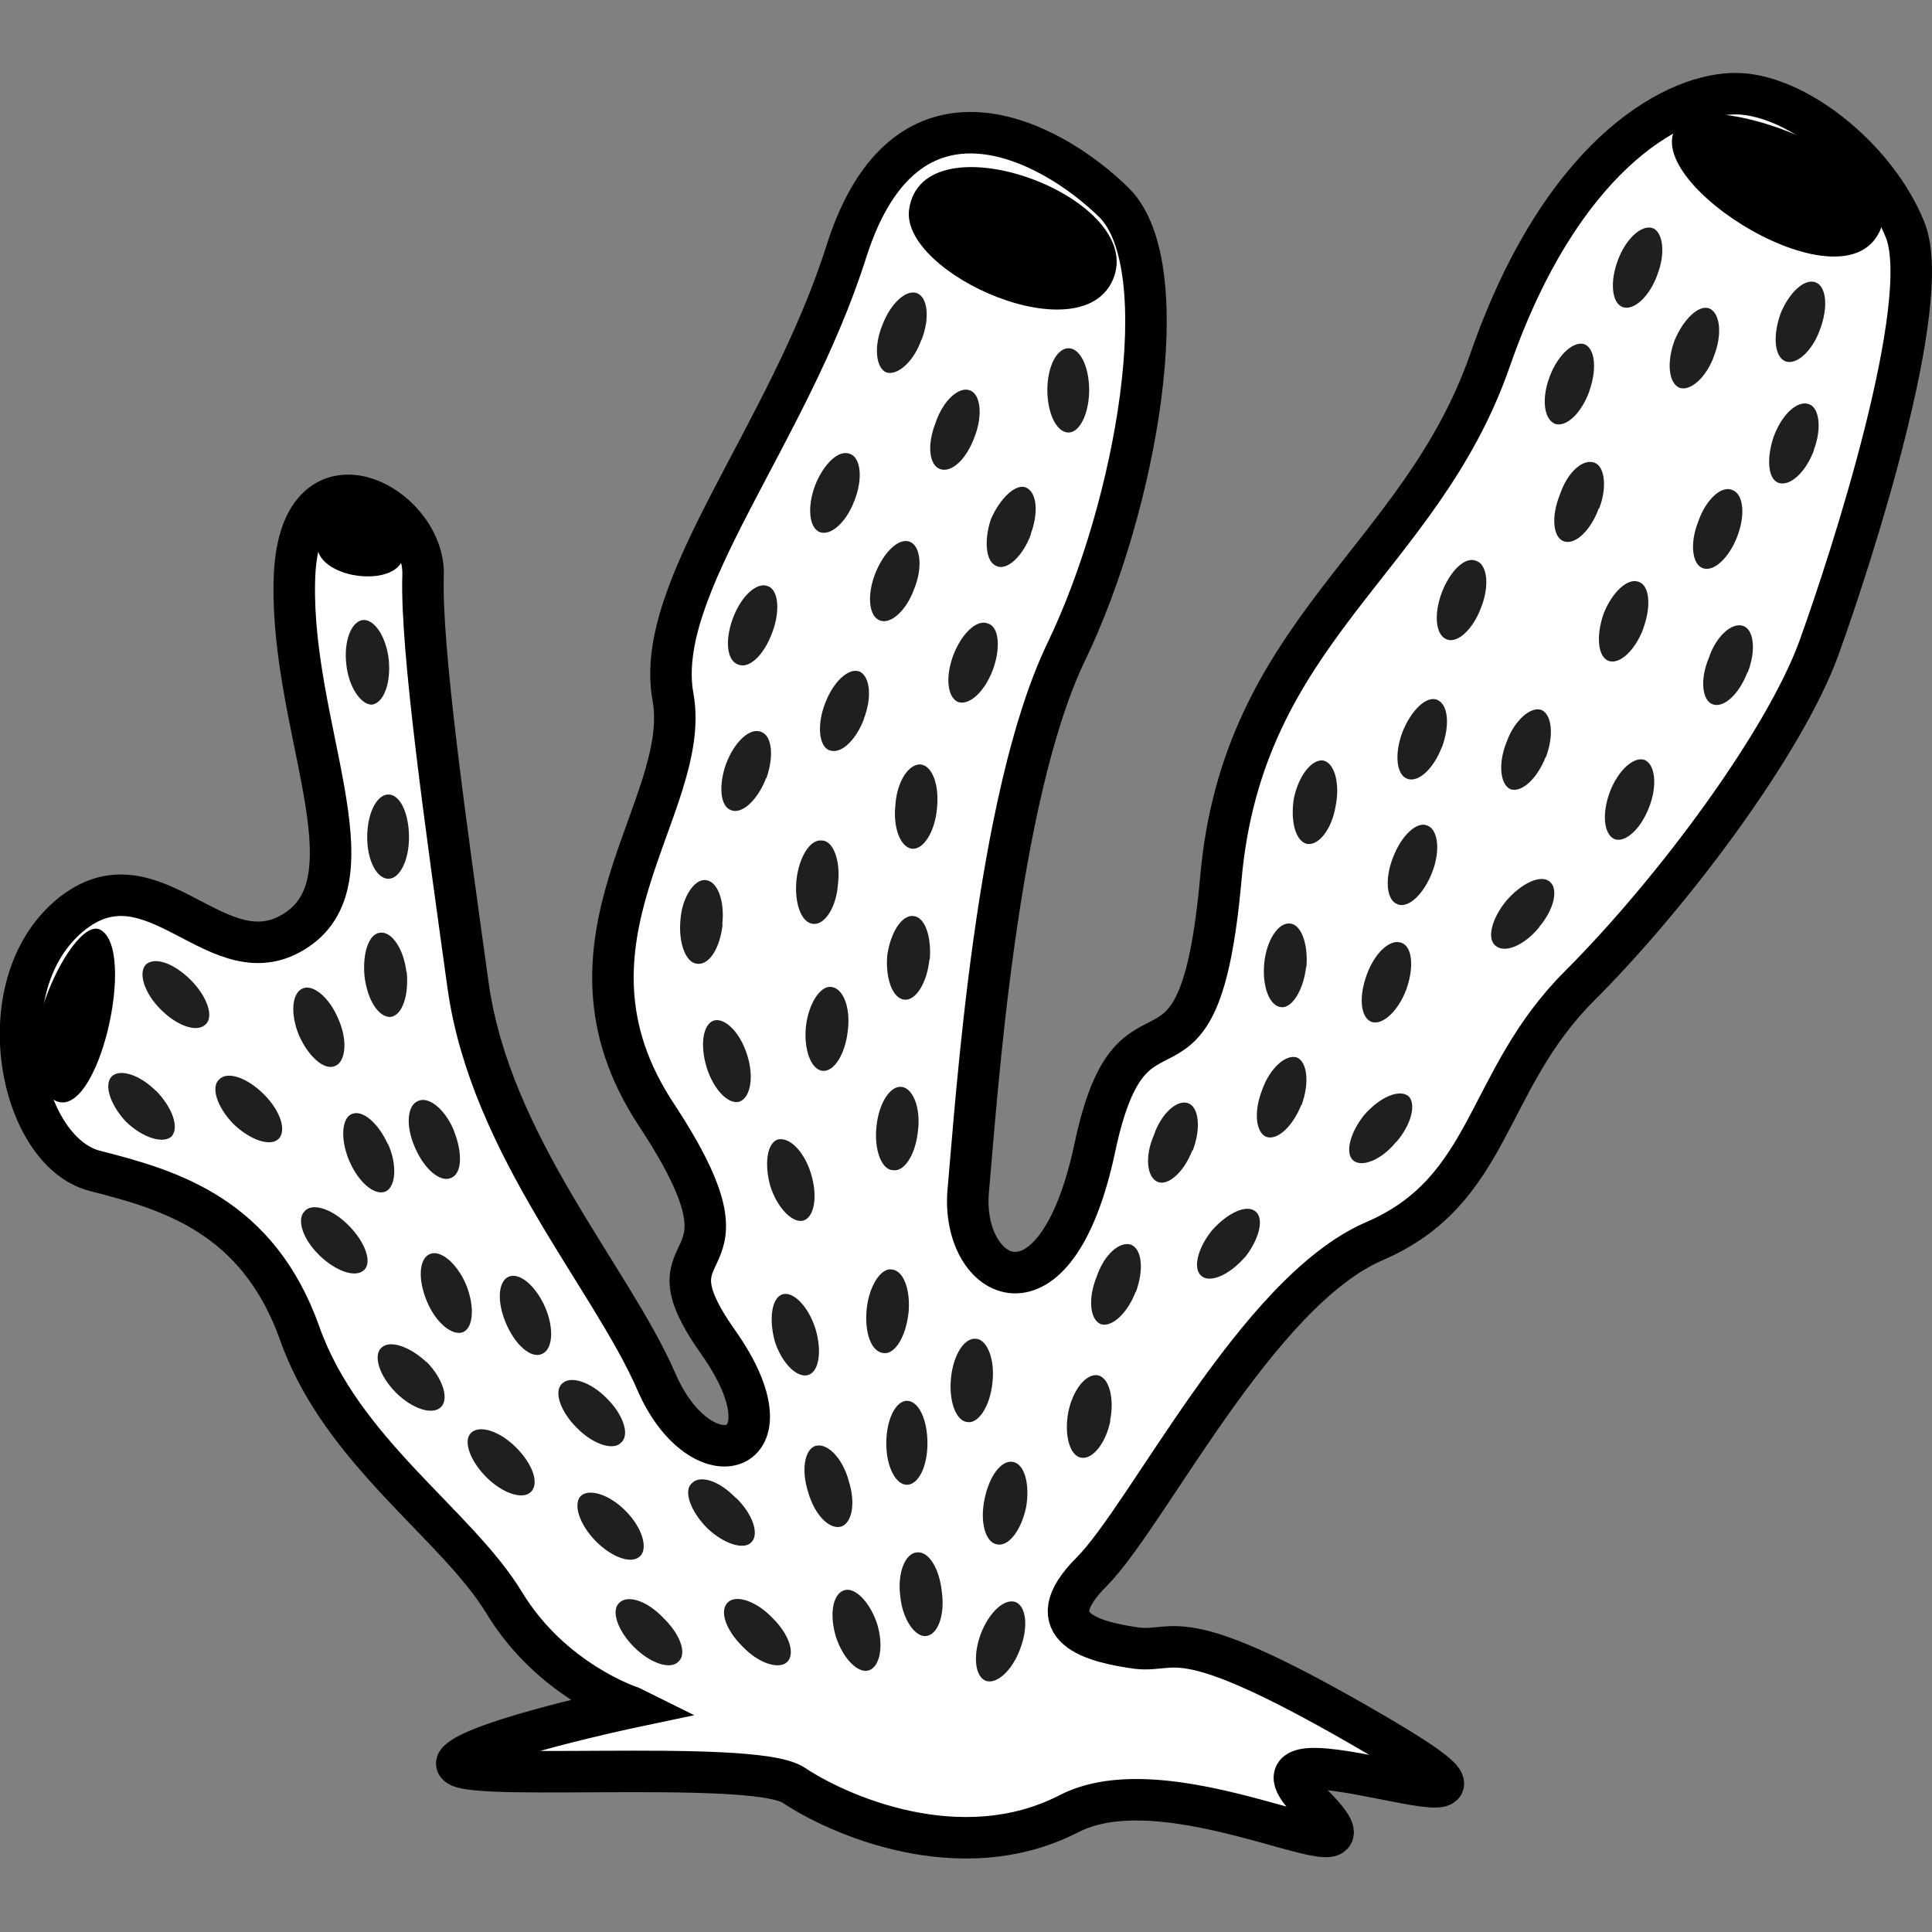 <?xml version="1.0" encoding="UTF-8" standalone="no"?>
<!-- Created with Inkscape (http://www.inkscape.org/) -->

<svg
   xmlns:dc="http://purl.org/dc/elements/1.1/"
   xmlns:cc="http://creativecommons.org/ns#"
   xmlns:rdf="http://www.w3.org/1999/02/22-rdf-syntax-ns#"
   xmlns:svg="http://www.w3.org/2000/svg"
   xmlns="http://www.w3.org/2000/svg"
   xmlns:sodipodi="http://sodipodi.sourceforge.net/DTD/sodipodi-0.dtd"
   xmlns:inkscape="http://www.inkscape.org/namespaces/inkscape"
   width="5.914mm"
   height="5.914mm"
   viewBox="0 0 5.914 5.914"
   version="1.1"
   id="svg13684"
   inkscape:version="0.92.2 (5c3e80d, 2017-08-06)"
   sodipodi:docname="10.2.25.svg">
  <rect x="0" y="0" width="5.914" height="5.914" fill="#808080" stroke="none"/>
  <defs
     id="defs13678" />
  <sodipodi:namedview
     id="base"
     pagecolor="#ffffff"
     bordercolor="#666666"
     borderopacity="1.0"
     inkscape:pageopacity="0.0"
     inkscape:pageshadow="2"
     inkscape:zoom="20.280437"
     inkscape:cx="20.183121"
     inkscape:cy="7.7437587"
     inkscape:document-units="mm"
     inkscape:current-layer="layer1"
     showgrid="false" />
  <g
     inkscape:label="Layer 1"
     inkscape:groupmode="layer"
     id="layer1"
     transform="translate(7.871,-145.653)">
    <g
       id="g13918"
       transform="translate(0,-0.224)">
      <path
         id="path12508"
         d="m -5.938,151.103 c 0,0 -0.464,0.098 -0.531,0.165 -0.072,0.072 0.901,-0.012 1.028,0.074 0.13,0.087 0.507,0.259 0.842,0.087 0.335,-0.174 1.031,0.258 0.739,-0.036 -0.291,-0.291 0.841,0.172 0.216,-0.197 -0.628,-0.369 -0.62,-0.258 -0.748,-0.274 -0.128,-0.018 -0.31,-0.061 -0.138,-0.233 0.172,-0.172 0.507,-0.859 0.867,-1.013 0.361,-0.156 0.335,-0.489 0.627,-0.781 0.292,-0.292 0.628,-0.748 0.732,-1.032 0.102,-0.282 0.351,-1.056 0.266,-1.279 -0.087,-0.223 -0.345,-0.429 -0.533,-0.42 -0.189,0.008 -0.524,0.197 -0.739,0.816 -0.215,0.617 -0.757,0.824 -0.824,1.587 -0.069,0.765 -0.267,0.259 -0.386,0.825 -0.121,0.568 -0.413,0.404 -0.387,0.128 0.025,-0.274 0.085,-1.202 0.3,-1.648 0.215,-0.446 0.343,-1.177 0.147,-1.374 -0.2,-0.197 -0.637,-0.422 -0.819,0.145 -0.179,0.568 -0.593,1.032 -0.532,1.367 0.061,0.335 -0.402,0.747 -0.051,1.279 0.351,0.533 -0.059,0.345 0.189,0.696 0.249,0.353 -0.052,0.438 -0.189,0.121 -0.138,-0.318 -0.507,-0.722 -0.576,-1.211 -0.068,-0.491 -0.145,-1.032 -0.138,-1.255 0.01,-0.222 -0.386,-0.429 -0.394,0.018 -0.01,0.446 0.249,0.903 0.008,1.065 -0.241,0.163 -0.438,-0.258 -0.696,-0.043 -0.256,0.215 -0.154,0.721 0.077,0.781 0.233,0.059 0.5,0.138 0.628,0.499 0.128,0.361 0.48,0.583 0.626,0.824 0.146,0.24 0.387,0.318 0.387,0.318 z"
         style="fill:#ffffff;fill-opacity:1;fill-rule:nonzero;stroke:#000000;stroke-width:0.127;stroke-linecap:butt;stroke-linejoin:miter;stroke-miterlimit:4;stroke-opacity:1"
         inkscape:connector-curvature="0" />
      <path
         id="path5885"
         d="M -5.938,151.103"
         style="fill:#ffffff;fill-opacity:1;fill-rule:nonzero;stroke:#000000;stroke-width:0.127;stroke-linecap:butt;stroke-linejoin:miter;stroke-miterlimit:4;stroke-opacity:1"
         inkscape:connector-curvature="0" />
      <path
         id="path5887"
         d="m -2.728,146.251 c -0.157,0.158 0.466,0.565 0.602,0.35 0.138,-0.214 -0.497,-0.455 -0.602,-0.35"
         style="fill:#000000;fill-opacity:1;fill-rule:nonzero;stroke:none;stroke-width:0.353"
         inkscape:connector-curvature="0" />
      <path
         id="path5889"
         d="m -5.088,146.517 c -0.03,0.198 0.542,0.453 0.628,0.205 0.084,-0.249 -0.586,-0.489 -0.628,-0.205"
         style="fill:#000000;fill-opacity:1;fill-rule:nonzero;stroke:none;stroke-width:0.353"
         inkscape:connector-curvature="0" />
      <path
         id="path5891"
         d="m -6.9,147.538 c -0.012,0.113 0.258,0.146 0.265,0.035 0.01,-0.112 -0.248,-0.197 -0.265,-0.035"
         style="fill:#000000;fill-opacity:1;fill-rule:nonzero;stroke:none;stroke-width:0.353"
         inkscape:connector-curvature="0" />
      <path
         id="path5893"
         d="m -7.7,149.247 c 0.13,0.059 0.249,-0.464 0.136,-0.524 -0.09,-0.048 -0.314,0.441 -0.136,0.524"
         style="fill:#000000;fill-opacity:1;fill-rule:nonzero;stroke:none;stroke-width:0.353"
         inkscape:connector-curvature="0" />
      <path
         id="path6027"
         d="m -5.507,150.829 c 0.051,0.05 0.072,0.11 0.045,0.136 -0.025,0.023 -0.087,0.004 -0.136,-0.048 -0.051,-0.05 -0.072,-0.109 -0.045,-0.135 0.025,-0.025 0.087,-0.004 0.136,0.047"
         style="fill:#211e1e;fill-opacity:1;fill-rule:nonzero;stroke:none;stroke-width:0.353"
         inkscape:connector-curvature="0" />
      <path
         id="path6029"
         d="m -5.956,150.502 c 0.051,0.051 0.069,0.114 0.045,0.138 -0.025,0.026 -0.085,0.006 -0.136,-0.045 -0.05,-0.051 -0.07,-0.112 -0.047,-0.138 0.025,-0.025 0.088,-0.006 0.138,0.045"
         style="fill:#211e1e;fill-opacity:1;fill-rule:nonzero;stroke:none;stroke-width:0.353"
         inkscape:connector-curvature="0" />
      <path
         id="path6031"
         d="m -6.014,150.157 c 0.051,0.05 0.072,0.113 0.044,0.136 -0.022,0.025 -0.084,0.007 -0.135,-0.045 -0.051,-0.05 -0.072,-0.113 -0.045,-0.136 0.025,-0.025 0.087,-0.005 0.136,0.045"
         style="fill:#211e1e;fill-opacity:1;fill-rule:nonzero;stroke:none;stroke-width:0.353"
         inkscape:connector-curvature="0" />
      <path
         id="path6033"
         d="m -5.841,150.829 c 0.052,0.05 0.074,0.11 0.047,0.134 -0.023,0.026 -0.085,0.007 -0.136,-0.044 -0.05,-0.05 -0.072,-0.112 -0.045,-0.136 0.026,-0.025 0.085,-0.006 0.135,0.047"
         style="fill:#211e1e;fill-opacity:1;fill-rule:nonzero;stroke:none;stroke-width:0.353"
         inkscape:connector-curvature="0" />
      <path
         id="path6035"
         d="m -6.565,150.046 c 0.05,0.051 0.069,0.113 0.044,0.138 -0.026,0.026 -0.088,0.006 -0.139,-0.045 -0.05,-0.051 -0.069,-0.112 -0.044,-0.136 0.026,-0.026 0.088,-0.004 0.139,0.044"
         style="fill:#211e1e;fill-opacity:1;fill-rule:nonzero;stroke:none;stroke-width:0.353"
         inkscape:connector-curvature="0" />
      <path
         id="path6037"
         d="m -6.291,150.308 c 0.05,0.05 0.072,0.11 0.045,0.136 -0.025,0.025 -0.087,0.004 -0.136,-0.045 -0.051,-0.051 -0.072,-0.112 -0.047,-0.136 0.026,-0.025 0.087,-0.006 0.138,0.045"
         style="fill:#211e1e;fill-opacity:1;fill-rule:nonzero;stroke:none;stroke-width:0.353"
         inkscape:connector-curvature="0" />
      <path
         id="path6039"
         d="m -5.619,150.461 c 0.052,0.05 0.074,0.113 0.047,0.138 -0.023,0.023 -0.084,0.004 -0.135,-0.045 -0.051,-0.052 -0.072,-0.113 -0.047,-0.136 0.026,-0.028 0.085,-0.008 0.135,0.044"
         style="fill:#211e1e;fill-opacity:1;fill-rule:nonzero;stroke:none;stroke-width:0.353"
         inkscape:connector-curvature="0" />
      <path
         id="path6041"
         d="m -6.626,148.852 c 0.007,0.073 -0.014,0.134 -0.05,0.138 -0.036,0.001 -0.07,-0.051 -0.079,-0.123 -0.007,-0.07 0.012,-0.132 0.048,-0.135 0.036,-0.004 0.072,0.051 0.08,0.12"
         style="fill:#211e1e;fill-opacity:1;fill-rule:nonzero;stroke:none;stroke-width:0.353"
         inkscape:connector-curvature="0" />
      <path
         id="path6043"
         d="m -4.988,150.75 c 0.01,0.07 -0.012,0.131 -0.048,0.135 -0.034,0.004 -0.072,-0.051 -0.079,-0.12 -0.01,-0.073 0.015,-0.134 0.051,-0.136 0.036,-0.004 0.069,0.05 0.076,0.121"
         style="fill:#211e1e;fill-opacity:1;fill-rule:nonzero;stroke:none;stroke-width:0.353"
         inkscape:connector-curvature="0" />
      <path
         id="path6045"
         d="m -6.681,147.896 c 0.007,0.072 -0.015,0.132 -0.051,0.138 -0.034,0.001 -0.072,-0.054 -0.079,-0.124 -0.008,-0.07 0.015,-0.13 0.05,-0.135 0.036,-0.004 0.072,0.051 0.08,0.121"
         style="fill:#211e1e;fill-opacity:1;fill-rule:nonzero;stroke:none;stroke-width:0.353"
         inkscape:connector-curvature="0" />
      <path
         id="path6047"
         d="m -6.683,149.379 c 0.029,0.066 0.023,0.13 -0.007,0.145 -0.034,0.015 -0.084,-0.028 -0.112,-0.094 -0.028,-0.066 -0.023,-0.131 0.008,-0.143 0.033,-0.014 0.081,0.028 0.11,0.092"
         style="fill:#211e1e;fill-opacity:1;fill-rule:nonzero;stroke:none;stroke-width:0.353"
         inkscape:connector-curvature="0" />
      <path
         id="path6049"
         d="m -6.481,149.34 c 0.026,0.066 0.025,0.13 -0.01,0.143 -0.032,0.014 -0.081,-0.026 -0.11,-0.094 -0.028,-0.063 -0.025,-0.128 0.01,-0.142 0.033,-0.015 0.083,0.026 0.11,0.092"
         style="fill:#211e1e;fill-opacity:1;fill-rule:nonzero;stroke:none;stroke-width:0.353"
         inkscape:connector-curvature="0" />
      <path
         id="path6051"
         d="m -6.202,149.879 c 0.028,0.066 0.023,0.13 -0.011,0.143 -0.033,0.014 -0.081,-0.028 -0.109,-0.094 -0.028,-0.065 -0.025,-0.128 0.008,-0.143 0.034,-0.014 0.083,0.028 0.112,0.094"
         style="fill:#211e1e;fill-opacity:1;fill-rule:nonzero;stroke:none;stroke-width:0.353"
         inkscape:connector-curvature="0" />
      <path
         id="path6053"
         d="m -6.444,149.81 c 0.026,0.065 0.023,0.131 -0.01,0.145 -0.033,0.012 -0.083,-0.029 -0.11,-0.094 -0.028,-0.066 -0.025,-0.13 0.008,-0.145 0.033,-0.015 0.084,0.028 0.112,0.094"
         style="fill:#211e1e;fill-opacity:1;fill-rule:nonzero;stroke:none;stroke-width:0.353"
         inkscape:connector-curvature="0" />
      <path
         id="path6055"
         d="m -6.835,148.997 c 0.029,0.065 0.022,0.13 -0.01,0.143 -0.033,0.015 -0.081,-0.028 -0.11,-0.092 -0.028,-0.066 -0.023,-0.131 0.01,-0.145 0.032,-0.015 0.083,0.028 0.11,0.094"
         style="fill:#211e1e;fill-opacity:1;fill-rule:nonzero;stroke:none;stroke-width:0.353"
         inkscape:connector-curvature="0" />
      <path
         id="path6057"
         d="m -7.287,148.877 c 0.05,0.05 0.072,0.113 0.045,0.136 -0.026,0.026 -0.087,0.004 -0.136,-0.045 -0.052,-0.051 -0.07,-0.113 -0.047,-0.138 0.028,-0.026 0.087,-0.004 0.138,0.047"
         style="fill:#211e1e;fill-opacity:1;fill-rule:nonzero;stroke:none;stroke-width:0.353"
         inkscape:connector-curvature="0" />
      <path
         id="path6059"
         d="m -7.063,149.227 c 0.05,0.05 0.07,0.11 0.045,0.136 -0.025,0.025 -0.087,0.004 -0.138,-0.045 -0.05,-0.051 -0.07,-0.112 -0.045,-0.136 0.026,-0.028 0.087,-0.006 0.138,0.045"
         style="fill:#211e1e;fill-opacity:1;fill-rule:nonzero;stroke:none;stroke-width:0.353"
         inkscape:connector-curvature="0" />
      <path
         id="path6061"
         d="m -6.804,149.628 c 0.05,0.05 0.073,0.112 0.048,0.136 -0.025,0.026 -0.087,0.005 -0.138,-0.045 -0.051,-0.05 -0.07,-0.11 -0.044,-0.135 0.023,-0.026 0.084,-0.007 0.134,0.044"
         style="fill:#211e1e;fill-opacity:1;fill-rule:nonzero;stroke:none;stroke-width:0.353"
         inkscape:connector-curvature="0" />
      <path
         id="path6063"
         d="m -7.394,149.215 c 0.052,0.054 0.072,0.114 0.048,0.141 -0.026,0.023 -0.088,0.004 -0.139,-0.045 -0.048,-0.051 -0.069,-0.113 -0.044,-0.139 0.026,-0.025 0.087,-0.004 0.135,0.044"
         style="fill:#211e1e;fill-opacity:1;fill-rule:nonzero;stroke:none;stroke-width:0.353"
         inkscape:connector-curvature="0" />
      <path
         id="path6065"
         d="m -5.032,150.295 c 0,0.072 -0.028,0.127 -0.063,0.127 -0.034,0 -0.063,-0.055 -0.063,-0.127 0,-0.073 0.029,-0.13 0.063,-0.13 0.036,0 0.063,0.057 0.063,0.13"
         style="fill:#211e1e;fill-opacity:1;fill-rule:nonzero;stroke:none;stroke-width:0.353"
         inkscape:connector-curvature="0" />
      <path
         id="path6067"
         d="m -6.619,148.44 c 0,0.07 -0.028,0.127 -0.063,0.127 -0.036,0 -0.065,-0.057 -0.065,-0.127 0,-0.073 0.029,-0.131 0.065,-0.131 0.036,0 0.063,0.058 0.063,0.131"
         style="fill:#211e1e;fill-opacity:1;fill-rule:nonzero;stroke:none;stroke-width:0.353"
         inkscape:connector-curvature="0" />
      <path
         id="path6069"
         d="m -5.051,146.918 c -0.023,0.066 -0.073,0.11 -0.107,0.099 -0.032,-0.014 -0.039,-0.079 -0.012,-0.145 0.025,-0.066 0.072,-0.109 0.105,-0.098 0.034,0.012 0.041,0.077 0.015,0.143"
         style="fill:#211e1e;fill-opacity:1;fill-rule:nonzero;stroke:none;stroke-width:0.353"
         inkscape:connector-curvature="0" />
      <path
         id="path6071"
         d="m -2.3,146.886 c -0.023,0.065 -0.072,0.11 -0.106,0.097 -0.033,-0.014 -0.039,-0.076 -0.015,-0.145 0.026,-0.065 0.073,-0.109 0.107,-0.097 0.034,0.012 0.04,0.077 0.014,0.145"
         style="fill:#211e1e;fill-opacity:1;fill-rule:nonzero;stroke:none;stroke-width:0.353"
         inkscape:connector-curvature="0" />
      <path
         id="path6073"
         d="m -2.798,146.719 c -0.025,0.068 -0.073,0.11 -0.106,0.098 -0.033,-0.012 -0.04,-0.077 -0.014,-0.145 0.025,-0.066 0.072,-0.107 0.105,-0.097 0.033,0.011 0.041,0.079 0.015,0.143"
         style="fill:#211e1e;fill-opacity:1;fill-rule:nonzero;stroke:none;stroke-width:0.353"
         inkscape:connector-curvature="0" />
      <path
         id="path6075"
         d="m -3.006,147.075 c -0.025,0.069 -0.073,0.112 -0.106,0.099 -0.033,-0.015 -0.041,-0.077 -0.015,-0.145 0.025,-0.066 0.073,-0.11 0.107,-0.098 0.033,0.015 0.037,0.079 0.014,0.143"
         style="fill:#211e1e;fill-opacity:1;fill-rule:nonzero;stroke:none;stroke-width:0.353"
         inkscape:connector-curvature="0" />
      <path
         id="path6077"
         d="m -2.624,146.966 c -0.023,0.065 -0.072,0.11 -0.106,0.098 -0.033,-0.014 -0.04,-0.077 -0.015,-0.145 0.026,-0.063 0.073,-0.11 0.106,-0.098 0.033,0.014 0.041,0.077 0.015,0.145"
         style="fill:#211e1e;fill-opacity:1;fill-rule:nonzero;stroke:none;stroke-width:0.353"
         inkscape:connector-curvature="0" />
      <path
         id="path6079"
         d="m -2.318,147.254 c -0.025,0.069 -0.074,0.113 -0.109,0.101 -0.033,-0.012 -0.037,-0.077 -0.014,-0.143 0.026,-0.069 0.073,-0.11 0.107,-0.098 0.033,0.011 0.04,0.076 0.015,0.141"
         style="fill:#211e1e;fill-opacity:1;fill-rule:nonzero;stroke:none;stroke-width:0.353"
         inkscape:connector-curvature="0" />
      <path
         id="path6081"
         d="m -2.977,147.433 c -0.025,0.069 -0.073,0.113 -0.107,0.101 -0.034,-0.012 -0.039,-0.077 -0.012,-0.143 0.023,-0.069 0.07,-0.11 0.105,-0.098 0.033,0.011 0.04,0.077 0.015,0.141"
         style="fill:#211e1e;fill-opacity:1;fill-rule:nonzero;stroke:none;stroke-width:0.353"
         inkscape:connector-curvature="0" />
      <path
         id="path6083"
         d="m -2.553,147.519 c -0.026,0.068 -0.074,0.11 -0.106,0.097 -0.032,-0.011 -0.04,-0.076 -0.014,-0.141 0.023,-0.069 0.072,-0.113 0.105,-0.098 0.033,0.012 0.041,0.074 0.015,0.142"
         style="fill:#211e1e;fill-opacity:1;fill-rule:nonzero;stroke:none;stroke-width:0.353"
         inkscape:connector-curvature="0" />
      <path
         id="path6085"
         d="m -3.457,148.163 c -0.026,0.068 -0.072,0.11 -0.106,0.098 -0.034,-0.012 -0.04,-0.077 -0.015,-0.143 0.026,-0.066 0.073,-0.112 0.106,-0.099 0.034,0.014 0.04,0.077 0.015,0.145"
         style="fill:#211e1e;fill-opacity:1;fill-rule:nonzero;stroke:none;stroke-width:0.353"
         inkscape:connector-curvature="0" />
      <path
         id="path6087"
         d="m -3.337,147.736 c -0.025,0.068 -0.073,0.112 -0.106,0.098 -0.034,-0.014 -0.039,-0.077 -0.015,-0.142 0.026,-0.069 0.073,-0.113 0.106,-0.098 0.034,0.011 0.041,0.076 0.015,0.142"
         style="fill:#211e1e;fill-opacity:1;fill-rule:nonzero;stroke:none;stroke-width:0.353"
         inkscape:connector-curvature="0" />
      <path
         id="path6089"
         d="m -4.395,149.832 c -0.025,0.065 -0.073,0.11 -0.107,0.098 -0.033,-0.014 -0.039,-0.079 -0.012,-0.145 0.023,-0.068 0.07,-0.109 0.105,-0.098 0.034,0.014 0.04,0.077 0.015,0.145"
         style="fill:#211e1e;fill-opacity:1;fill-rule:nonzero;stroke:none;stroke-width:0.353"
         inkscape:connector-curvature="0" />
      <path
         id="path6091"
         d="m -2.823,148.348 c -0.025,0.066 -0.072,0.109 -0.105,0.098 -0.034,-0.014 -0.04,-0.079 -0.015,-0.145 0.025,-0.066 0.073,-0.109 0.106,-0.098 0.033,0.014 0.04,0.079 0.014,0.145"
         style="fill:#211e1e;fill-opacity:1;fill-rule:nonzero;stroke:none;stroke-width:0.353"
         inkscape:connector-curvature="0" />
      <path
         id="path6093"
         d="m -4.221,149.398 c -0.025,0.065 -0.073,0.11 -0.106,0.097 -0.034,-0.014 -0.04,-0.079 -0.012,-0.143 0.023,-0.068 0.072,-0.11 0.105,-0.098 0.033,0.012 0.04,0.077 0.014,0.145"
         style="fill:#211e1e;fill-opacity:1;fill-rule:nonzero;stroke:none;stroke-width:0.353"
         inkscape:connector-curvature="0" />
      <path
         id="path6095"
         d="m -3.567,148.908 c -0.025,0.065 -0.073,0.109 -0.106,0.097 -0.034,-0.014 -0.039,-0.077 -0.014,-0.145 0.025,-0.068 0.072,-0.11 0.106,-0.097 0.034,0.012 0.039,0.077 0.014,0.145"
         style="fill:#211e1e;fill-opacity:1;fill-rule:nonzero;stroke:none;stroke-width:0.353"
         inkscape:connector-curvature="0" />
      <path
         id="path6097"
         d="m -3.159,148.715 c -0.047,0.057 -0.106,0.081 -0.134,0.057 -0.028,-0.022 -0.011,-0.085 0.034,-0.139 0.047,-0.054 0.106,-0.08 0.132,-0.057 0.028,0.023 0.012,0.087 -0.033,0.139"
         style="fill:#211e1e;fill-opacity:1;fill-rule:nonzero;stroke:none;stroke-width:0.353"
         inkscape:connector-curvature="0" />
      <path
         id="path6099"
         d="m -4.061,149.726 c -0.045,0.052 -0.105,0.08 -0.132,0.057 -0.028,-0.022 -0.012,-0.087 0.034,-0.142 0.047,-0.052 0.105,-0.079 0.132,-0.055 0.026,0.022 0.011,0.084 -0.034,0.141"
         style="fill:#211e1e;fill-opacity:1;fill-rule:nonzero;stroke:none;stroke-width:0.353"
         inkscape:connector-curvature="0" />
      <path
         id="path6101"
         d="m -3.597,149.372 c -0.044,0.055 -0.105,0.08 -0.132,0.057 -0.025,-0.022 -0.01,-0.084 0.034,-0.139 0.047,-0.054 0.106,-0.08 0.135,-0.058 0.025,0.023 0.01,0.087 -0.037,0.141"
         style="fill:#211e1e;fill-opacity:1;fill-rule:nonzero;stroke:none;stroke-width:0.353"
         inkscape:connector-curvature="0" />
      <path
         id="path6103"
         d="m -3.783,148.347 c -0.012,0.069 -0.052,0.12 -0.088,0.113 -0.034,-0.008 -0.051,-0.07 -0.039,-0.141 0.015,-0.069 0.055,-0.119 0.09,-0.114 0.034,0.008 0.052,0.07 0.037,0.142"
         style="fill:#211e1e;fill-opacity:1;fill-rule:nonzero;stroke:none;stroke-width:0.353"
         inkscape:connector-curvature="0" />
      <path
         id="path6105"
         d="m -4.73,150.491 c -0.015,0.07 -0.054,0.123 -0.091,0.113 -0.034,-0.007 -0.051,-0.069 -0.036,-0.139 0.014,-0.069 0.051,-0.12 0.087,-0.113 0.036,0.007 0.052,0.07 0.04,0.139"
         style="fill:#211e1e;fill-opacity:1;fill-rule:nonzero;stroke:none;stroke-width:0.353"
         inkscape:connector-curvature="0" />
      <path
         id="path6107"
         d="m -4.472,150.226 c -0.014,0.069 -0.055,0.12 -0.09,0.113 -0.034,-0.006 -0.052,-0.068 -0.039,-0.139 0.014,-0.069 0.055,-0.12 0.091,-0.113 0.034,0.007 0.051,0.07 0.037,0.139"
         style="fill:#211e1e;fill-opacity:1;fill-rule:nonzero;stroke:none;stroke-width:0.353"
         inkscape:connector-curvature="0" />
      <path
         id="path6109"
         d="m -3.487,148.547 c -0.025,0.066 -0.073,0.112 -0.106,0.098 -0.034,-0.012 -0.04,-0.077 -0.014,-0.143 0.025,-0.066 0.072,-0.112 0.105,-0.098 0.033,0.012 0.041,0.077 0.015,0.143"
         style="fill:#211e1e;fill-opacity:1;fill-rule:nonzero;stroke:none;stroke-width:0.353"
         inkscape:connector-curvature="0" />
      <path
         id="path6111"
         d="m -2.522,147.935 c -0.026,0.068 -0.073,0.11 -0.106,0.098 -0.033,-0.011 -0.04,-0.077 -0.012,-0.142 0.022,-0.068 0.072,-0.11 0.105,-0.098 0.033,0.011 0.04,0.076 0.014,0.142"
         style="fill:#211e1e;fill-opacity:1;fill-rule:nonzero;stroke:none;stroke-width:0.353"
         inkscape:connector-curvature="0" />
      <path
         id="path6113"
         d="m -3.888,149.26 c -0.026,0.065 -0.073,0.109 -0.107,0.097 -0.032,-0.014 -0.039,-0.077 -0.012,-0.145 0.023,-0.065 0.072,-0.109 0.106,-0.098 0.032,0.014 0.039,0.079 0.014,0.146"
         style="fill:#211e1e;fill-opacity:1;fill-rule:nonzero;stroke:none;stroke-width:0.353"
         inkscape:connector-curvature="0" />
      <path
         id="path6115"
         d="m -5.072,147.678 c -0.023,0.066 -0.072,0.112 -0.106,0.098 -0.033,-0.012 -0.04,-0.076 -0.014,-0.143 0.026,-0.066 0.072,-0.11 0.105,-0.098 0.034,0.012 0.041,0.079 0.015,0.143"
         style="fill:#211e1e;fill-opacity:1;fill-rule:nonzero;stroke:none;stroke-width:0.353"
         inkscape:connector-curvature="0" />
      <path
         id="path6117"
         d="m -2.841,147.802 c -0.025,0.066 -0.072,0.11 -0.106,0.098 -0.033,-0.012 -0.039,-0.077 -0.015,-0.145 0.026,-0.066 0.074,-0.11 0.107,-0.097 0.034,0.011 0.039,0.076 0.014,0.143"
         style="fill:#211e1e;fill-opacity:1;fill-rule:nonzero;stroke:none;stroke-width:0.353"
         inkscape:connector-curvature="0" />
      <path
         id="path6119"
         d="m -3.14,148.195 c -0.026,0.066 -0.073,0.109 -0.107,0.098 -0.032,-0.014 -0.039,-0.079 -0.012,-0.145 0.023,-0.065 0.073,-0.109 0.106,-0.098 0.033,0.014 0.039,0.079 0.014,0.145"
         style="fill:#211e1e;fill-opacity:1;fill-rule:nonzero;stroke:none;stroke-width:0.353"
         inkscape:connector-curvature="0" />
      <path
         id="path6121"
         d="m -5.226,148.077 c -0.025,0.066 -0.07,0.109 -0.105,0.097 -0.033,-0.01 -0.04,-0.077 -0.015,-0.142 0.025,-0.068 0.073,-0.113 0.107,-0.099 0.03,0.015 0.039,0.076 0.012,0.145"
         style="fill:#211e1e;fill-opacity:1;fill-rule:nonzero;stroke:none;stroke-width:0.353"
         inkscape:connector-curvature="0" />
      <path
         id="path6123"
         d="m -5.526,148.259 c -0.025,0.066 -0.074,0.112 -0.107,0.098 -0.034,-0.011 -0.039,-0.077 -0.015,-0.143 0.026,-0.068 0.073,-0.11 0.106,-0.097 0.034,0.011 0.041,0.074 0.017,0.142"
         style="fill:#211e1e;fill-opacity:1;fill-rule:nonzero;stroke:none;stroke-width:0.353"
         inkscape:connector-curvature="0" />
      <path
         id="path6125"
         d="m -4.748,150.924 c -0.025,0.068 -0.073,0.11 -0.106,0.098 -0.033,-0.014 -0.039,-0.077 -0.015,-0.143 0.026,-0.068 0.073,-0.11 0.107,-0.098 0.033,0.014 0.039,0.077 0.014,0.143"
         style="fill:#211e1e;fill-opacity:1;fill-rule:nonzero;stroke:none;stroke-width:0.353"
         inkscape:connector-curvature="0" />
      <path
         id="path6127"
         d="m -5.507,147.813 c -0.025,0.068 -0.07,0.113 -0.105,0.098 -0.034,-0.012 -0.041,-0.074 -0.015,-0.143 0.025,-0.066 0.072,-0.11 0.106,-0.097 0.033,0.011 0.039,0.076 0.014,0.142"
         style="fill:#211e1e;fill-opacity:1;fill-rule:nonzero;stroke:none;stroke-width:0.353"
         inkscape:connector-curvature="0" />
      <path
         id="path6129"
         d="m -4.715,147.512 c -0.025,0.068 -0.073,0.112 -0.105,0.098 -0.033,-0.012 -0.04,-0.076 -0.018,-0.143 0.028,-0.065 0.076,-0.11 0.107,-0.098 0.034,0.014 0.04,0.077 0.015,0.143"
         style="fill:#211e1e;fill-opacity:1;fill-rule:nonzero;stroke:none;stroke-width:0.353"
         inkscape:connector-curvature="0" />
      <path
         id="path6131"
         d="m -4.832,147.928 c -0.026,0.068 -0.072,0.109 -0.106,0.098 -0.033,-0.014 -0.04,-0.076 -0.015,-0.143 0.026,-0.068 0.073,-0.112 0.107,-0.097 0.033,0.01 0.039,0.074 0.014,0.142"
         style="fill:#211e1e;fill-opacity:1;fill-rule:nonzero;stroke:none;stroke-width:0.353"
         inkscape:connector-curvature="0" />
      <path
         id="path6133"
         d="m -5.659,148.706 c -0.007,0.07 -0.04,0.127 -0.079,0.121 -0.034,-0.003 -0.057,-0.065 -0.05,-0.135 0.005,-0.069 0.043,-0.125 0.077,-0.121 0.036,0.003 0.059,0.063 0.051,0.135"
         style="fill:#211e1e;fill-opacity:1;fill-rule:nonzero;stroke:none;stroke-width:0.353"
         inkscape:connector-curvature="0" />
      <path
         id="path6135"
         d="m -5.276,149.034 c -0.008,0.069 -0.041,0.124 -0.077,0.121 -0.036,-0.004 -0.058,-0.066 -0.051,-0.136 0.008,-0.07 0.044,-0.125 0.077,-0.121 0.036,0.003 0.061,0.062 0.051,0.136"
         style="fill:#211e1e;fill-opacity:1;fill-rule:nonzero;stroke:none;stroke-width:0.353"
         inkscape:connector-curvature="0" />
      <path
         id="path6137"
         d="m -5.306,148.584 c -0.005,0.07 -0.04,0.125 -0.076,0.121 -0.036,-0.003 -0.058,-0.063 -0.051,-0.134 0.008,-0.072 0.043,-0.127 0.079,-0.121 0.034,10e-4 0.057,0.063 0.048,0.134"
         style="fill:#211e1e;fill-opacity:1;fill-rule:nonzero;stroke:none;stroke-width:0.353"
         inkscape:connector-curvature="0" />
      <path
         id="path6139"
         d="m -5.003,148.354 c -0.007,0.07 -0.041,0.124 -0.076,0.121 -0.036,-0.004 -0.059,-0.065 -0.051,-0.135 0.005,-0.072 0.041,-0.125 0.077,-0.123 0.036,0.004 0.058,0.063 0.05,0.136"
         style="fill:#211e1e;fill-opacity:1;fill-rule:nonzero;stroke:none;stroke-width:0.353"
         inkscape:connector-curvature="0" />
      <path
         id="path6141"
         d="m -4.833,150.109 c -0.007,0.072 -0.043,0.127 -0.077,0.121 -0.034,-0.003 -0.057,-0.062 -0.05,-0.134 0.007,-0.072 0.041,-0.125 0.077,-0.121 0.034,0.003 0.058,0.063 0.05,0.134"
         style="fill:#211e1e;fill-opacity:1;fill-rule:nonzero;stroke:none;stroke-width:0.353"
         inkscape:connector-curvature="0" />
      <path
         id="path6143"
         d="m -5.026,148.814 c -0.007,0.07 -0.041,0.127 -0.077,0.123 -0.036,-0.004 -0.058,-0.065 -0.052,-0.136 0.01,-0.069 0.044,-0.124 0.08,-0.12 0.036,0.003 0.056,0.065 0.05,0.134"
         style="fill:#211e1e;fill-opacity:1;fill-rule:nonzero;stroke:none;stroke-width:0.353"
         inkscape:connector-curvature="0" />
      <path
         id="path6145"
         d="m -5.09,149.896 c -0.008,0.072 -0.041,0.127 -0.076,0.123 -0.039,-0.004 -0.059,-0.063 -0.052,-0.135 0.007,-0.069 0.043,-0.127 0.077,-0.121 0.036,0.003 0.058,0.063 0.051,0.134"
         style="fill:#211e1e;fill-opacity:1;fill-rule:nonzero;stroke:none;stroke-width:0.353"
         inkscape:connector-curvature="0" />
      <path
         id="path6147"
         d="m -5.061,149.338 c -0.007,0.072 -0.041,0.127 -0.077,0.121 -0.034,-0.001 -0.058,-0.062 -0.05,-0.134 0.007,-0.07 0.041,-0.125 0.077,-0.121 0.034,0.004 0.059,0.063 0.05,0.134"
         style="fill:#211e1e;fill-opacity:1;fill-rule:nonzero;stroke:none;stroke-width:0.353"
         inkscape:connector-curvature="0" />
      <path
         id="path6149"
         d="m -3.873,148.837 c -0.008,0.072 -0.044,0.127 -0.076,0.123 -0.036,-0.003 -0.059,-0.063 -0.052,-0.135 0.007,-0.07 0.043,-0.125 0.079,-0.121 0.034,0.003 0.056,0.062 0.05,0.134"
         style="fill:#211e1e;fill-opacity:1;fill-rule:nonzero;stroke:none;stroke-width:0.353"
         inkscape:connector-curvature="0" />
      <path
         id="path6151"
         d="m -5.389,149.468 c 0.022,0.07 0.011,0.134 -0.022,0.145 -0.033,0.01 -0.08,-0.037 -0.102,-0.105 -0.019,-0.069 -0.01,-0.132 0.023,-0.143 0.036,-0.008 0.08,0.036 0.101,0.103"
         style="fill:#211e1e;fill-opacity:1;fill-rule:nonzero;stroke:none;stroke-width:0.353"
         inkscape:connector-curvature="0" />
      <path
         id="path6153"
         d="m -5.584,149.106 c 0.022,0.068 0.01,0.131 -0.023,0.143 -0.034,0.011 -0.08,-0.037 -0.101,-0.105 -0.021,-0.069 -0.011,-0.132 0.022,-0.143 0.034,-0.01 0.081,0.037 0.102,0.105"
         style="fill:#211e1e;fill-opacity:1;fill-rule:nonzero;stroke:none;stroke-width:0.353"
         inkscape:connector-curvature="0" />
      <path
         id="path6155"
         d="m -5.375,149.944 c 0.021,0.069 0.011,0.132 -0.022,0.142 -0.034,0.01 -0.08,-0.035 -0.102,-0.102 -0.019,-0.069 -0.01,-0.134 0.023,-0.145 0.033,-0.01 0.079,0.036 0.101,0.105"
         style="fill:#211e1e;fill-opacity:1;fill-rule:nonzero;stroke:none;stroke-width:0.353"
         inkscape:connector-curvature="0" />
      <path
         id="path6157"
         d="m -5.186,150.848 c 0.021,0.069 0.008,0.131 -0.025,0.142 -0.033,0.011 -0.079,-0.035 -0.101,-0.102 -0.021,-0.069 -0.01,-0.132 0.025,-0.143 0.033,-0.011 0.079,0.036 0.101,0.103"
         style="fill:#211e1e;fill-opacity:1;fill-rule:nonzero;stroke:none;stroke-width:0.353"
         inkscape:connector-curvature="0" />
      <path
         id="path6159"
         d="m -5.274,150.407 c 0.023,0.069 0.012,0.131 -0.022,0.143 -0.036,0.01 -0.081,-0.035 -0.101,-0.105 -0.022,-0.068 -0.011,-0.131 0.022,-0.142 0.036,-0.01 0.081,0.035 0.101,0.103"
         style="fill:#211e1e;fill-opacity:1;fill-rule:nonzero;stroke:none;stroke-width:0.353"
         inkscape:connector-curvature="0" />
      <path
         id="path6161"
         d="m -4.888,147.215 c -0.025,0.068 -0.07,0.11 -0.105,0.098 -0.034,-0.012 -0.041,-0.074 -0.014,-0.142 0.023,-0.069 0.072,-0.112 0.105,-0.099 0.033,0.012 0.04,0.077 0.014,0.143"
         style="fill:#211e1e;fill-opacity:1;fill-rule:nonzero;stroke:none;stroke-width:0.353"
         inkscape:connector-curvature="0" />
      <path
         id="path6163"
         d="m -5.255,147.408 c -0.025,0.068 -0.073,0.11 -0.106,0.098 -0.033,-0.012 -0.04,-0.076 -0.015,-0.143 0.026,-0.066 0.072,-0.11 0.106,-0.097 0.034,0.011 0.041,0.076 0.015,0.142"
         style="fill:#211e1e;fill-opacity:1;fill-rule:nonzero;stroke:none;stroke-width:0.353"
         inkscape:connector-curvature="0" />
      <path
         id="path6165"
         d="m -4.537,147.071 c 0,0.07 -0.028,0.13 -0.063,0.13 -0.037,0 -0.065,-0.059 -0.065,-0.13 0,-0.07 0.028,-0.128 0.065,-0.128 0.036,0 0.063,0.058 0.063,0.128"
         style="fill:#211e1e;fill-opacity:1;fill-rule:nonzero;stroke:none;stroke-width:0.353"
         inkscape:connector-curvature="0" />
    </g>
  </g>
</svg>

